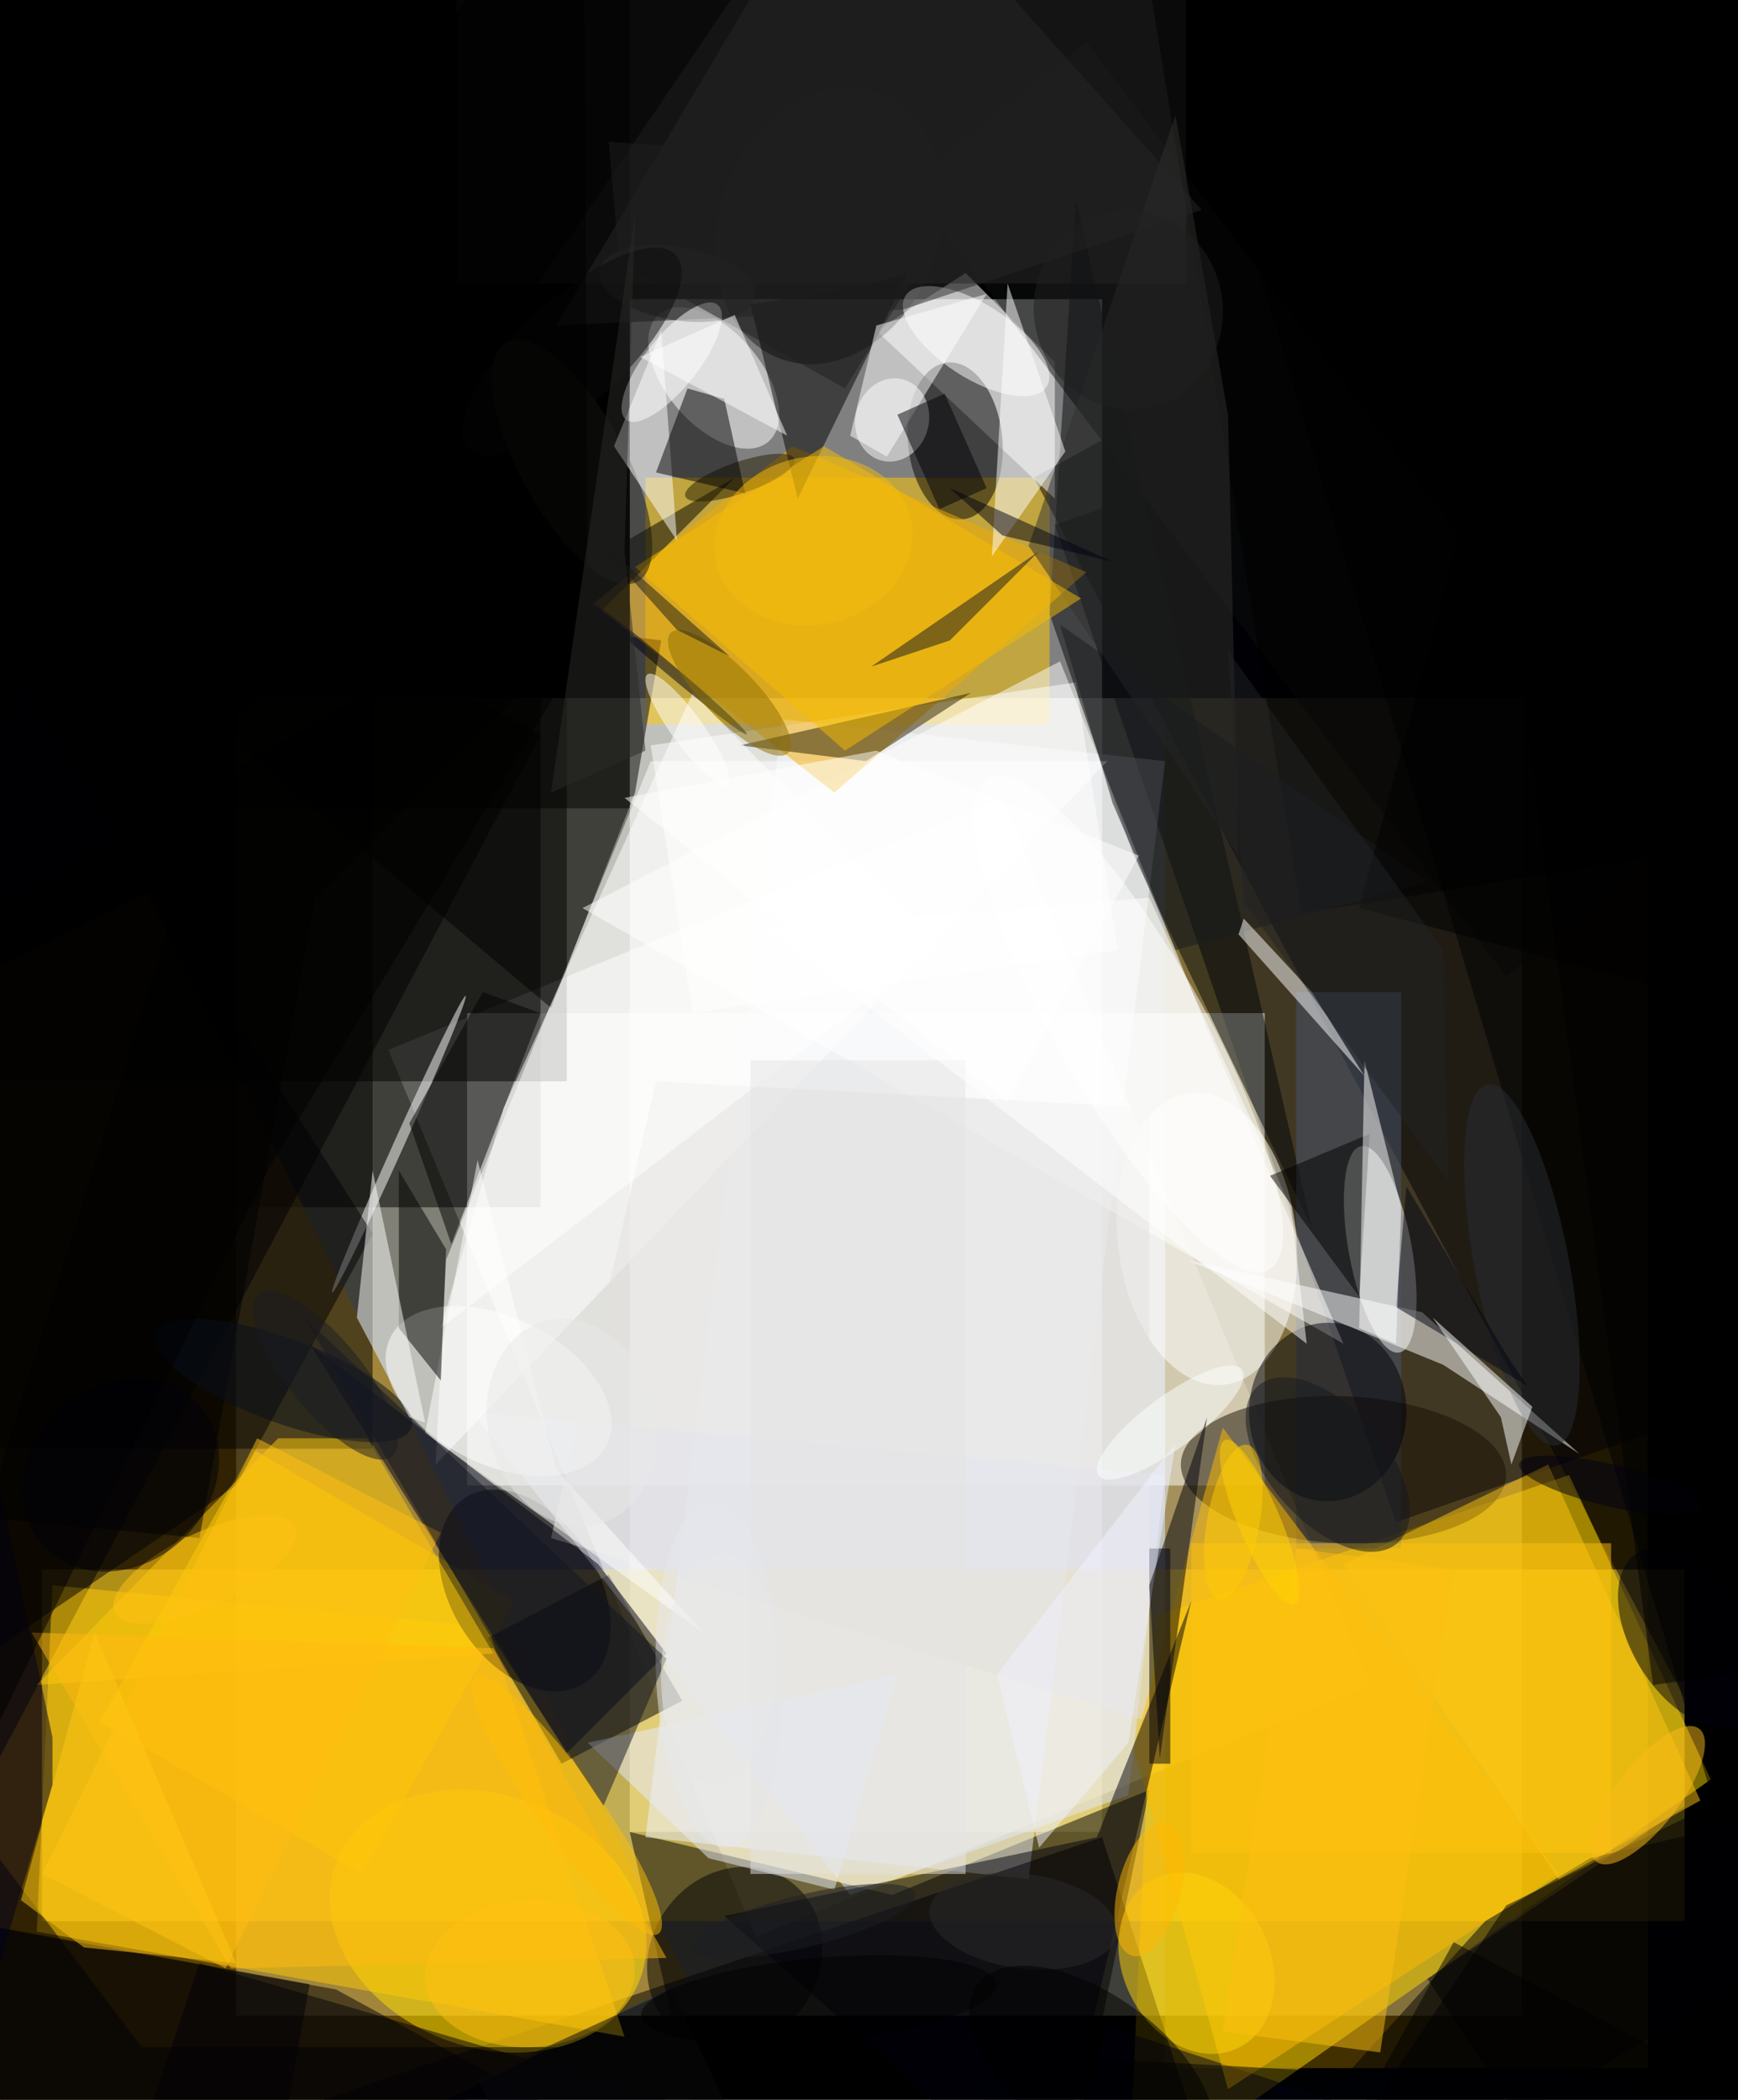 <?xml version="1.0" encoding="UTF-8"?> <svg xmlns="http://www.w3.org/2000/svg" viewBox="0 0 331.177 400" clip-path="url(#clip)" width="682.777" height="824.667" style="max-height: 882px;"><defs><clipPath id="clip"><rect x="0" y="0" width="331.177" height="400"></rect></clipPath></defs><rect x="0" y="0" width="331.177" height="400" fill="rgb(0, 0, 0)"></rect><filter id="g0.6"><feGaussianBlur stdDeviation="0.6"></feGaussianBlur></filter><filter id="g1"><feGaussianBlur stdDeviation="1"></feGaussianBlur></filter><filter id="g10"><feGaussianBlur stdDeviation="10"></feGaussianBlur></filter><path d="M45,133L290,133L290,384L45,384Z" fill="rgb(255, 255, 236)" fill-opacity="0.50"></path><path d="M191,152L74,200L144,369L261,321Z" fill="rgb(255, 255, 255)" fill-opacity="0.50" filter="url(#g0.6)"></path><path d="M120,57L210,57L210,349L120,349Z" fill="rgb(255, 255, 255)" fill-opacity="0.50"></path><path d="M222,133L314,133L314,394L222,394Z" fill="rgb(135, 97, 0)" fill-opacity="0.50" filter="url(#g0.6)"></path><path d="M37,50L103,50L103,230L37,230Z" fill="rgb(0, 0, 0)" fill-opacity="0.50"></path><path d="M28,170L-415,392L-311,599L131,377Z" fill="rgb(193, 138, 0)" fill-opacity="0.50"></path><path d="M201,100L266,290L357,258L292,68Z" fill="rgb(0, 0, 14)" fill-opacity="0.50" filter="url(#g0.6)"></path><path d="M89,193L241,193L241,283L89,283Z" fill="rgb(255, 255, 255)" fill-opacity="0.50" filter="url(#g0.6)"></path><path d="M-3,118L71,118L71,276L-3,276Z" fill="rgb(0, 0, 0)" fill-opacity="0.50" filter="url(#g1)"></path><path d="M8,299L321,299L321,366L8,366Z" fill="rgb(255, 219, 51)" fill-opacity="0.50"></path><path d="M219,341L171,575L120,349L170,361Z" fill="rgb(0, 0, 0)" fill-opacity="0.50" filter="url(#g1)"></path><path d="M123,91L200,91L200,138L123,138Z" fill="rgb(255, 202, 0)" fill-opacity="0.50"></path><path d="M149,137L123,350L196,358L222,145Z" fill="rgb(240, 244, 255)" fill-opacity="0.50"></path><path d="M197,91L333,346L411,303L275,48Z" fill="rgb(0, 0, 5)" fill-opacity="0.50"></path><path d="M19,328L69,357L98,305L48,276Z" fill="rgb(255, 213, 0)" fill-opacity="0.50" filter="url(#g0.6)"></path><path d="M215,417L220,308L299,281L326,339Z" fill="rgb(255, 218, 0)" fill-opacity="0.50"></path><path d="M0,130L108,130L108,206L0,206Z" fill="rgb(0, 0, 0)" fill-opacity="0.50"></path><path d="M210,350L-72,445L-48,516L233,421Z" fill="rgb(0, 0, 0)" fill-opacity="0.50"></path><path d="M132,193L213,181L205,130L124,142Z" fill="rgb(255, 255, 255)" fill-opacity="0.50" filter="url(#g0.6)"></path><path d="M36,104L-74,310L-6,346L103,140Z" fill="rgb(0, 0, 0)" fill-opacity="0.50" filter="url(#g0.6)"></path><path d="M272,377L400,571L649,404L521,210Z" fill="rgb(0, 0, 0)" fill-opacity="0.50"></path><path d="M201,95L167,63L184,52L201,69Z" fill="rgb(255, 255, 255)" fill-opacity="0.50"></path><path d="M173,35L287,186L321,159L207,8Z" fill="rgb(13, 14, 14)" fill-opacity="0.50" filter="url(#g0.6)"></path><path d="M116,300L93,312L107,336L130,324Z" fill="rgb(0, 0, 0)" fill-opacity="0.50"></path><path d="M87,54L226,54L226,-137L87,-137Z" fill="rgb(40, 40, 40)" fill-opacity="0.50"></path><path d="M250,234L216,163L200,117L205,38Z" fill="rgb(1, 4, 7)" fill-opacity="0.50"></path><path d="M-10,432L-2,367L64,379L108,403Z" fill="rgb(0, 0, 8)" fill-opacity="0.50"></path><path d="M85,240L124,145L211,145L83,279Z" fill="rgb(255, 255, 255)" fill-opacity="0.50"></path><ellipse cx="93" cy="366" rx="31" ry="24" fill="rgb(255, 227, 0)" fill-opacity="0.50" transform="rotate(21.26,93,366)"></ellipse><ellipse cx="230" cy="236" rx="28" ry="17" fill="rgb(255, 255, 255)" fill-opacity="0.50" transform="rotate(83.127,230,236)"></ellipse><path d="M247,189L267,189L267,295L247,295Z" fill="rgb(73, 84, 111)" fill-opacity="0.50"></path><ellipse cx="158" cy="43" rx="21" ry="27" fill="rgb(27, 27, 27)" fill-opacity="0.50" transform="rotate(19.981,158,43)"></ellipse><ellipse cx="256" cy="280" rx="31" ry="14" fill="rgb(24, 14, 0)" fill-opacity="0.50" transform="rotate(2.267,256,280)"></ellipse><path d="M119,388L7,368L10,302L93,310Z" fill="rgb(255, 205, 6)" fill-opacity="0.50"></path><path d="M105,192L4,107L126,122L121,151Z" fill="rgb(0, 0, 0)" fill-opacity="0.50"></path><ellipse cx="76" cy="218" rx="1" ry="31" fill="rgb(255, 255, 255)" fill-opacity="0.50" transform="rotate(24.234,76,218)"></ellipse><ellipse cx="100" cy="303" rx="21" ry="14" fill="rgb(0, 0, 8)" fill-opacity="0.50" transform="rotate(57.242,100,303)"></ellipse><path d="M215,342L162,361L90,269L222,281Z" fill="rgb(229, 234, 255)" fill-opacity="0.50"></path><path d="M-8,319L2,127L71,235L45,283Z" fill="rgb(0, 0, 5)" fill-opacity="0.50"></path><path d="M230,196L256,256L111,173L202,126Z" fill="rgb(255, 255, 255)" fill-opacity="0.50"></path><path d="M105,293L125,206L219,211L219,328Z" fill="rgb(226, 225, 222)" fill-opacity="0.50"></path><ellipse cx="263" cy="238" rx="20" ry="6" fill="rgb(240, 242, 242)" fill-opacity="0.50" transform="rotate(79.544,263,238)"></ellipse><path d="M127,315L108,334L59,256L114,298Z" fill="rgb(0, 0, 18)" fill-opacity="0.50"></path><path d="M211,386L120,664L224,698L315,420Z" fill="rgb(0, 0, 26)" fill-opacity="0.50"></path><path d="M248,174L542,127L503,-111L209,-64Z" fill="rgb(0, 0, 0)" fill-opacity="0.50"></path><ellipse cx="182" cy="84" rx="15" ry="9" fill="rgb(0, 0, 1)" fill-opacity="0.50" transform="rotate(84.35,182,84)"></ellipse><path d="M38,374L26,410L149,446L161,410Z" fill="rgb(0, 0, 9)" fill-opacity="0.50"></path><path d="M234,398L216,333L233,272L297,357Z" fill="rgb(255, 188, 1)" fill-opacity="0.50"></path><ellipse cx="140" cy="373" rx="16" ry="18" fill="rgb(0, 0, 5)" fill-opacity="0.50" transform="rotate(35.575,140,373)"></ellipse><ellipse cx="136" cy="72" rx="16" ry="9" fill="rgb(255, 255, 255)" fill-opacity="0.50" transform="rotate(49.303,136,72)"></ellipse><path d="M207,109L159,151L113,115L151,85Z" fill="rgb(244, 172, 0)" fill-opacity="0.50"></path><path d="M227,294L307,294L307,353L227,353Z" fill="rgb(255, 195, 15)" fill-opacity="0.50"></path><path d="M152,95L143,58L162,55L173,52Z" fill="rgb(0, 0, 0)" fill-opacity="0.50"></path><path d="M277,370L248,422L372,487L401,435Z" fill="rgb(0, 0, 0)" fill-opacity="0.50"></path><path d="M45,0L120,0L120,154L45,154Z" fill="rgb(0, 0, 1)" fill-opacity="0.50"></path><ellipse cx="95" cy="265" rx="23" ry="14" fill="rgb(255, 255, 255)" fill-opacity="0.50" transform="rotate(26.495,95,265)"></ellipse><path d="M7,321L53,274L70,274L94,315Z" fill="rgb(255, 205, 11)" fill-opacity="0.50"></path><ellipse cx="253" cy="269" rx="15" ry="17" fill="rgb(0, 0, 11)" fill-opacity="0.50" transform="rotate(0.87,253,269)"></ellipse><path d="M236,163L196,104L224,22L234,79Z" fill="rgb(48, 48, 46)" fill-opacity="0.50"></path><path d="M301,277L275,260L226,240L271,250Z" fill="rgb(255, 255, 255)" fill-opacity="0.50"></path><path d="M232,25L327,345L397,323L302,3Z" fill="rgb(0, 0, 0)" fill-opacity="0.50"></path><path d="M219,295L223,295L223,336L219,336Z" fill="rgb(0, 0, 21)" fill-opacity="0.50"></path><path d="M283,366L303,354L422,326L206,451Z" fill="rgb(0, 0, 5)" fill-opacity="0.50"></path><path d="M188,391L176,606L355,616L367,401Z" fill="rgb(0, 2, 7)" fill-opacity="0.50"></path><ellipse cx="131" cy="139" rx="13" ry="3" fill="rgb(255, 255, 255)" fill-opacity="0.50" transform="rotate(54.018,131,139)"></ellipse><path d="M159,360L135,354L112,332L171,319Z" fill="rgb(232, 237, 255)" fill-opacity="0.50"></path><path d="M59,378L-149,340L-164,429L43,467Z" fill="rgb(0, 0, 4)" fill-opacity="0.50"></path><ellipse cx="129" cy="54" rx="15" ry="7" fill="rgb(41, 41, 41)" fill-opacity="0.50" transform="rotate(9.686,129,54)"></ellipse><path d="M38,293L-172,273L140,91L60,171Z" fill="rgb(0, 0, 0)" fill-opacity="0.50"></path><ellipse cx="186" cy="65" rx="16" ry="7" fill="rgb(255, 255, 255)" fill-opacity="0.50" transform="rotate(32.936,186,65)"></ellipse><path d="M185,132L165,145L141,142Z" fill="rgb(40, 31, 0)" fill-opacity="0.50"></path><path d="M297,358L256,298L295,279L324,343Z" fill="rgb(255, 198, 18)" fill-opacity="0.50"></path><path d="M107,390L6,446L-7,345L27,390Z" fill="rgb(0, 0, 4)" fill-opacity="0.50"></path><path d="M138,365L209,350L227,305L200,420Z" fill="rgb(0, 1, 13)" fill-opacity="0.50"></path><ellipse cx="228" cy="374" rx="18" ry="14" fill="rgb(255, 214, 10)" fill-opacity="0.50" transform="rotate(63.396,228,374)"></ellipse><path d="M8,357L43,375L84,292L49,274Z" fill="rgb(255, 193, 17)" fill-opacity="0.50"></path><path d="M212,153L202,119L272,168L224,181Z" fill="rgb(24, 26, 31)" fill-opacity="0.50"></path><ellipse cx="215" cy="195" rx="54" ry="14" fill="rgb(255, 255, 255)" fill-opacity="0.50" transform="rotate(60.166,215,195)"></ellipse><path d="M106,62L163,-34L229,40L172,59Z" fill="rgb(39, 39, 39)" fill-opacity="0.50"></path><path d="M86,237L78,214L92,189L103,193Z" fill="rgb(0, 0, 0)" fill-opacity="0.50"></path><path d="M84,253L96,211L132,132L179,180Z" fill="rgb(255, 255, 255)" fill-opacity="0.50"></path><path d="M217,163L192,210L119,152L167,143Z" fill="rgb(255, 255, 255)" fill-opacity="0.50"></path><ellipse cx="137" cy="319" rx="33" ry="12" fill="rgb(231, 232, 239)" fill-opacity="0.50" transform="rotate(87.545,137,319)"></ellipse><ellipse cx="128" cy="69" rx="5" ry="14" fill="rgb(255, 255, 255)" fill-opacity="0.50" transform="rotate(38.6,128,69)"></ellipse><path d="M121,108L157,85L206,114L161,143Z" fill="rgb(246, 190, 1)" fill-opacity="0.50"></path><path d="M134,311L81,273L91,221L106,280Z" fill="rgb(255, 255, 255)" fill-opacity="0.50"></path><path d="M166,127L198,105L181,122Z" fill="rgb(19, 23, 33)" fill-opacity="0.50"></path><ellipse cx="195" cy="366" rx="18" ry="9" fill="rgb(42, 43, 43)" fill-opacity="0.50" transform="rotate(7.64,195,366)"></ellipse><ellipse cx="108" cy="344" rx="30" ry="6" fill="rgb(255, 193, 0)" fill-opacity="0.50" transform="rotate(54.393,108,344)"></ellipse><ellipse cx="290" cy="241" rx="35" ry="9" fill="rgb(39, 44, 50)" fill-opacity="0.50" transform="rotate(79.182,290,241)"></ellipse><path d="M-3,384L-6,255L10,331L10,340Z" fill="rgb(0, 0, 31)" fill-opacity="0.50"></path><ellipse cx="322" cy="312" rx="19" ry="11" fill="rgb(0, 0, 13)" fill-opacity="0.50" transform="rotate(58.246,322,312)"></ellipse><ellipse cx="223" cy="271" rx="5" ry="17" fill="rgb(253, 255, 255)" fill-opacity="0.50" transform="rotate(53.526,223,271)"></ellipse><path d="M115,344L93,311L58,251L127,316Z" fill="rgb(16, 21, 35)" fill-opacity="0.50"></path><ellipse cx="215" cy="59" rx="19" ry="18" fill="rgb(33, 32, 33)" fill-opacity="0.50" transform="rotate(80.5,215,59)"></ellipse><path d="M250,189L260,205L236,178L237,175Z" fill="rgb(255, 255, 255)" fill-opacity="0.50"></path><path d="M266,249L268,226L287,258L291,264Z" fill="rgb(0, 4, 20)" fill-opacity="0.50"></path><path d="M241,432L287,363L330,342L339,410Z" fill="rgb(0, 0, 2)" fill-opacity="0.50"></path><path d="M233,387L263,391L277,299L247,295Z" fill="rgb(254, 192, 19)" fill-opacity="0.50"></path><path d="M127,373L44,375L6,311L94,314Z" fill="rgb(255, 187, 16)" fill-opacity="0.50"></path><ellipse cx="54" cy="263" rx="26" ry="8" fill="rgb(7, 14, 29)" fill-opacity="0.50" transform="rotate(20.314,54,263)"></ellipse><ellipse cx="109" cy="88" rx="26" ry="10" fill="rgb(21, 20, 16)" fill-opacity="0.50" transform="rotate(61.206,109,88)"></ellipse><path d="M12,113L47,136L224,-125L189,-148Z" fill="rgb(0, 0, 0)" fill-opacity="0.50"></path><path d="M117,85L126,63L129,103Z" fill="rgb(255, 255, 255)" fill-opacity="0.50"></path><ellipse cx="62" cy="262" rx="20" ry="7" fill="rgb(26, 29, 36)" fill-opacity="0.50" transform="rotate(50.503,62,262)"></ellipse><path d="M143,202L184,202L184,357L143,357Z" fill="rgb(229, 228, 229)" fill-opacity="0.50"></path><ellipse cx="141" cy="91" rx="3" ry="11" fill="rgb(35, 26, 1)" fill-opacity="0.50" transform="rotate(71.128,141,91)"></ellipse><path d="M16,371L4,362L18,311L45,374Z" fill="rgb(255, 200, 20)" fill-opacity="0.50"></path><ellipse cx="240" cy="290" rx="17" ry="4" fill="rgb(255, 212, 2)" fill-opacity="0.50" transform="rotate(67.102,240,290)"></ellipse><path d="M76,253L76,223L85,238L84,263Z" fill="rgb(0, 0, 0)" fill-opacity="0.50"></path><path d="M138,76L142,94L125,90L131,74Z" fill="rgb(0, 0, 0)" fill-opacity="0.50"></path><path d="M288,279L286,270L273,251L292,268Z" fill="rgb(254, 255, 255)" fill-opacity="0.50"></path><ellipse cx="153" cy="366" rx="5" ry="22" fill="rgb(28, 30, 36)" fill-opacity="0.50" transform="rotate(76.271,153,366)"></ellipse><path d="M81,271L78,270L68,251L71,223Z" fill="rgb(255, 255, 255)" fill-opacity="0.50"></path><path d="M249,256L146,177L219,171L246,230Z" fill="rgb(255, 255, 255)" fill-opacity="0.50"></path><ellipse cx="170" cy="80" rx="7" ry="8" fill="rgb(255, 255, 255)" fill-opacity="0.50" transform="rotate(15.077,170,80)"></ellipse><ellipse cx="39" cy="299" rx="7" ry="19" fill="rgb(255, 195, 19)" fill-opacity="0.50" transform="rotate(64.674,39,299)"></ellipse><ellipse cx="101" cy="376" rx="14" ry="20" fill="rgb(255, 192, 19)" fill-opacity="0.50" transform="rotate(86.77,101,376)"></ellipse><path d="M261,216L259,247L242,224Z" fill="rgb(0, 0, 0)" fill-opacity="0.50"></path><ellipse cx="307" cy="283" rx="18" ry="4" fill="rgb(0, 0, 20)" fill-opacity="0.50" transform="rotate(13.254,307,283)"></ellipse><ellipse cx="314" cy="342" rx="6" ry="16" fill="rgb(252, 189, 24)" fill-opacity="0.50" transform="rotate(37.738,314,342)"></ellipse><ellipse cx="155" cy="103" rx="16" ry="19" fill="rgb(244, 188, 15)" fill-opacity="0.50" transform="rotate(77.836,155,103)"></ellipse><path d="M266,256L259,253L260,202L267,230Z" fill="rgb(255, 255, 255)" fill-opacity="0.50"></path><path d="M161,74L118,50L116,27L187,32Z" fill="rgb(30, 30, 30)" fill-opacity="0.50"></path><ellipse cx="109" cy="67" rx="10" ry="27" fill="rgb(10, 10, 10)" fill-opacity="0.50" transform="rotate(47.008,109,67)"></ellipse><path d="M128,379L91,396L130,479L167,462Z" fill="rgb(11, 11, 12)" fill-opacity="0.50"></path><path d="M305,1L259,173L377,204L423,32Z" fill="rgb(0, 0, 0)" fill-opacity="0.50"></path><path d="M140,60L150,83L122,68Z" fill="rgb(255, 255, 255)" fill-opacity="0.50"></path><path d="M276,225L237,172L234,124L275,181Z" fill="rgb(32, 34, 37)" fill-opacity="0.50"></path><ellipse cx="127" cy="127" rx="20" ry="1" fill="rgb(0, 0, 17)" fill-opacity="0.50" transform="rotate(40.124,127,127)"></ellipse><ellipse cx="137" cy="318" rx="11" ry="22" fill="rgb(232, 233, 233)" fill-opacity="0.50" transform="rotate(2.543,137,318)"></ellipse><ellipse cx="139" cy="132" rx="16" ry="5" fill="rgb(141, 110, 2)" fill-opacity="0.50" transform="rotate(45.751,139,132)"></ellipse><ellipse cx="109" cy="271" rx="20" ry="16" fill="rgb(233, 232, 233)" fill-opacity="0.50" transform="rotate(75.655,109,271)"></ellipse><ellipse cx="156" cy="381" rx="8" ry="34" fill="rgb(0, 0, 0)" fill-opacity="0.50" transform="rotate(84.847,156,381)"></ellipse><path d="M162,83L167,62L188,56L169,87Z" fill="rgb(255, 255, 255)" fill-opacity="0.50"></path><path d="M198,352L190,319L224,275L215,332Z" fill="rgb(240, 243, 255)" fill-opacity="0.50"></path><path d="M51,223L-41,412L111,-78L112,122Z" fill="rgb(0, 0, 0)" fill-opacity="0.50"></path><ellipse cx="23" cy="281" rx="17" ry="20" fill="rgb(0, 0, 8)" fill-opacity="0.50" transform="rotate(48.134,23,281)"></ellipse><path d="M219,302L221,335L230,270Z" fill="rgb(0, 0, 11)" fill-opacity="0.50"></path><path d="M123,143L105,151L121,41L119,105Z" fill="rgb(42, 42, 41)" fill-opacity="0.50"></path><path d="M276,26L315,321L544,289L505,-5Z" fill="rgb(0, 0, 0)" fill-opacity="0.50"></path><path d="M129,120L112,101L139,125Z" fill="rgb(24, 27, 25)" fill-opacity="0.50"></path><ellipse cx="208" cy="394" rx="27" ry="14" fill="rgb(0, 0, 0)" fill-opacity="0.50" transform="rotate(36.14,208,394)"></ellipse><path d="M203,86L192,54L189,106Z" fill="rgb(255, 255, 255)" fill-opacity="0.50"></path><path d="M191,102L212,107L181,93Z" fill="rgb(0, 1, 19)" fill-opacity="0.50"></path><ellipse cx="253" cy="279" rx="20" ry="11" fill="rgb(21, 25, 30)" fill-opacity="0.50" transform="rotate(48.283,253,279)"></ellipse><path d="M180,75L171,79L179,97L188,93Z" fill="rgb(0, 0, 6)" fill-opacity="0.50"></path><ellipse cx="235" cy="290" rx="5" ry="15" fill="rgb(255, 205, 5)" fill-opacity="0.50" transform="rotate(10.199,235,290)"></ellipse><ellipse cx="219" cy="360" rx="6" ry="13" fill="rgb(255, 185, 3)" fill-opacity="0.50" transform="rotate(14.282,219,360)"></ellipse></svg> 